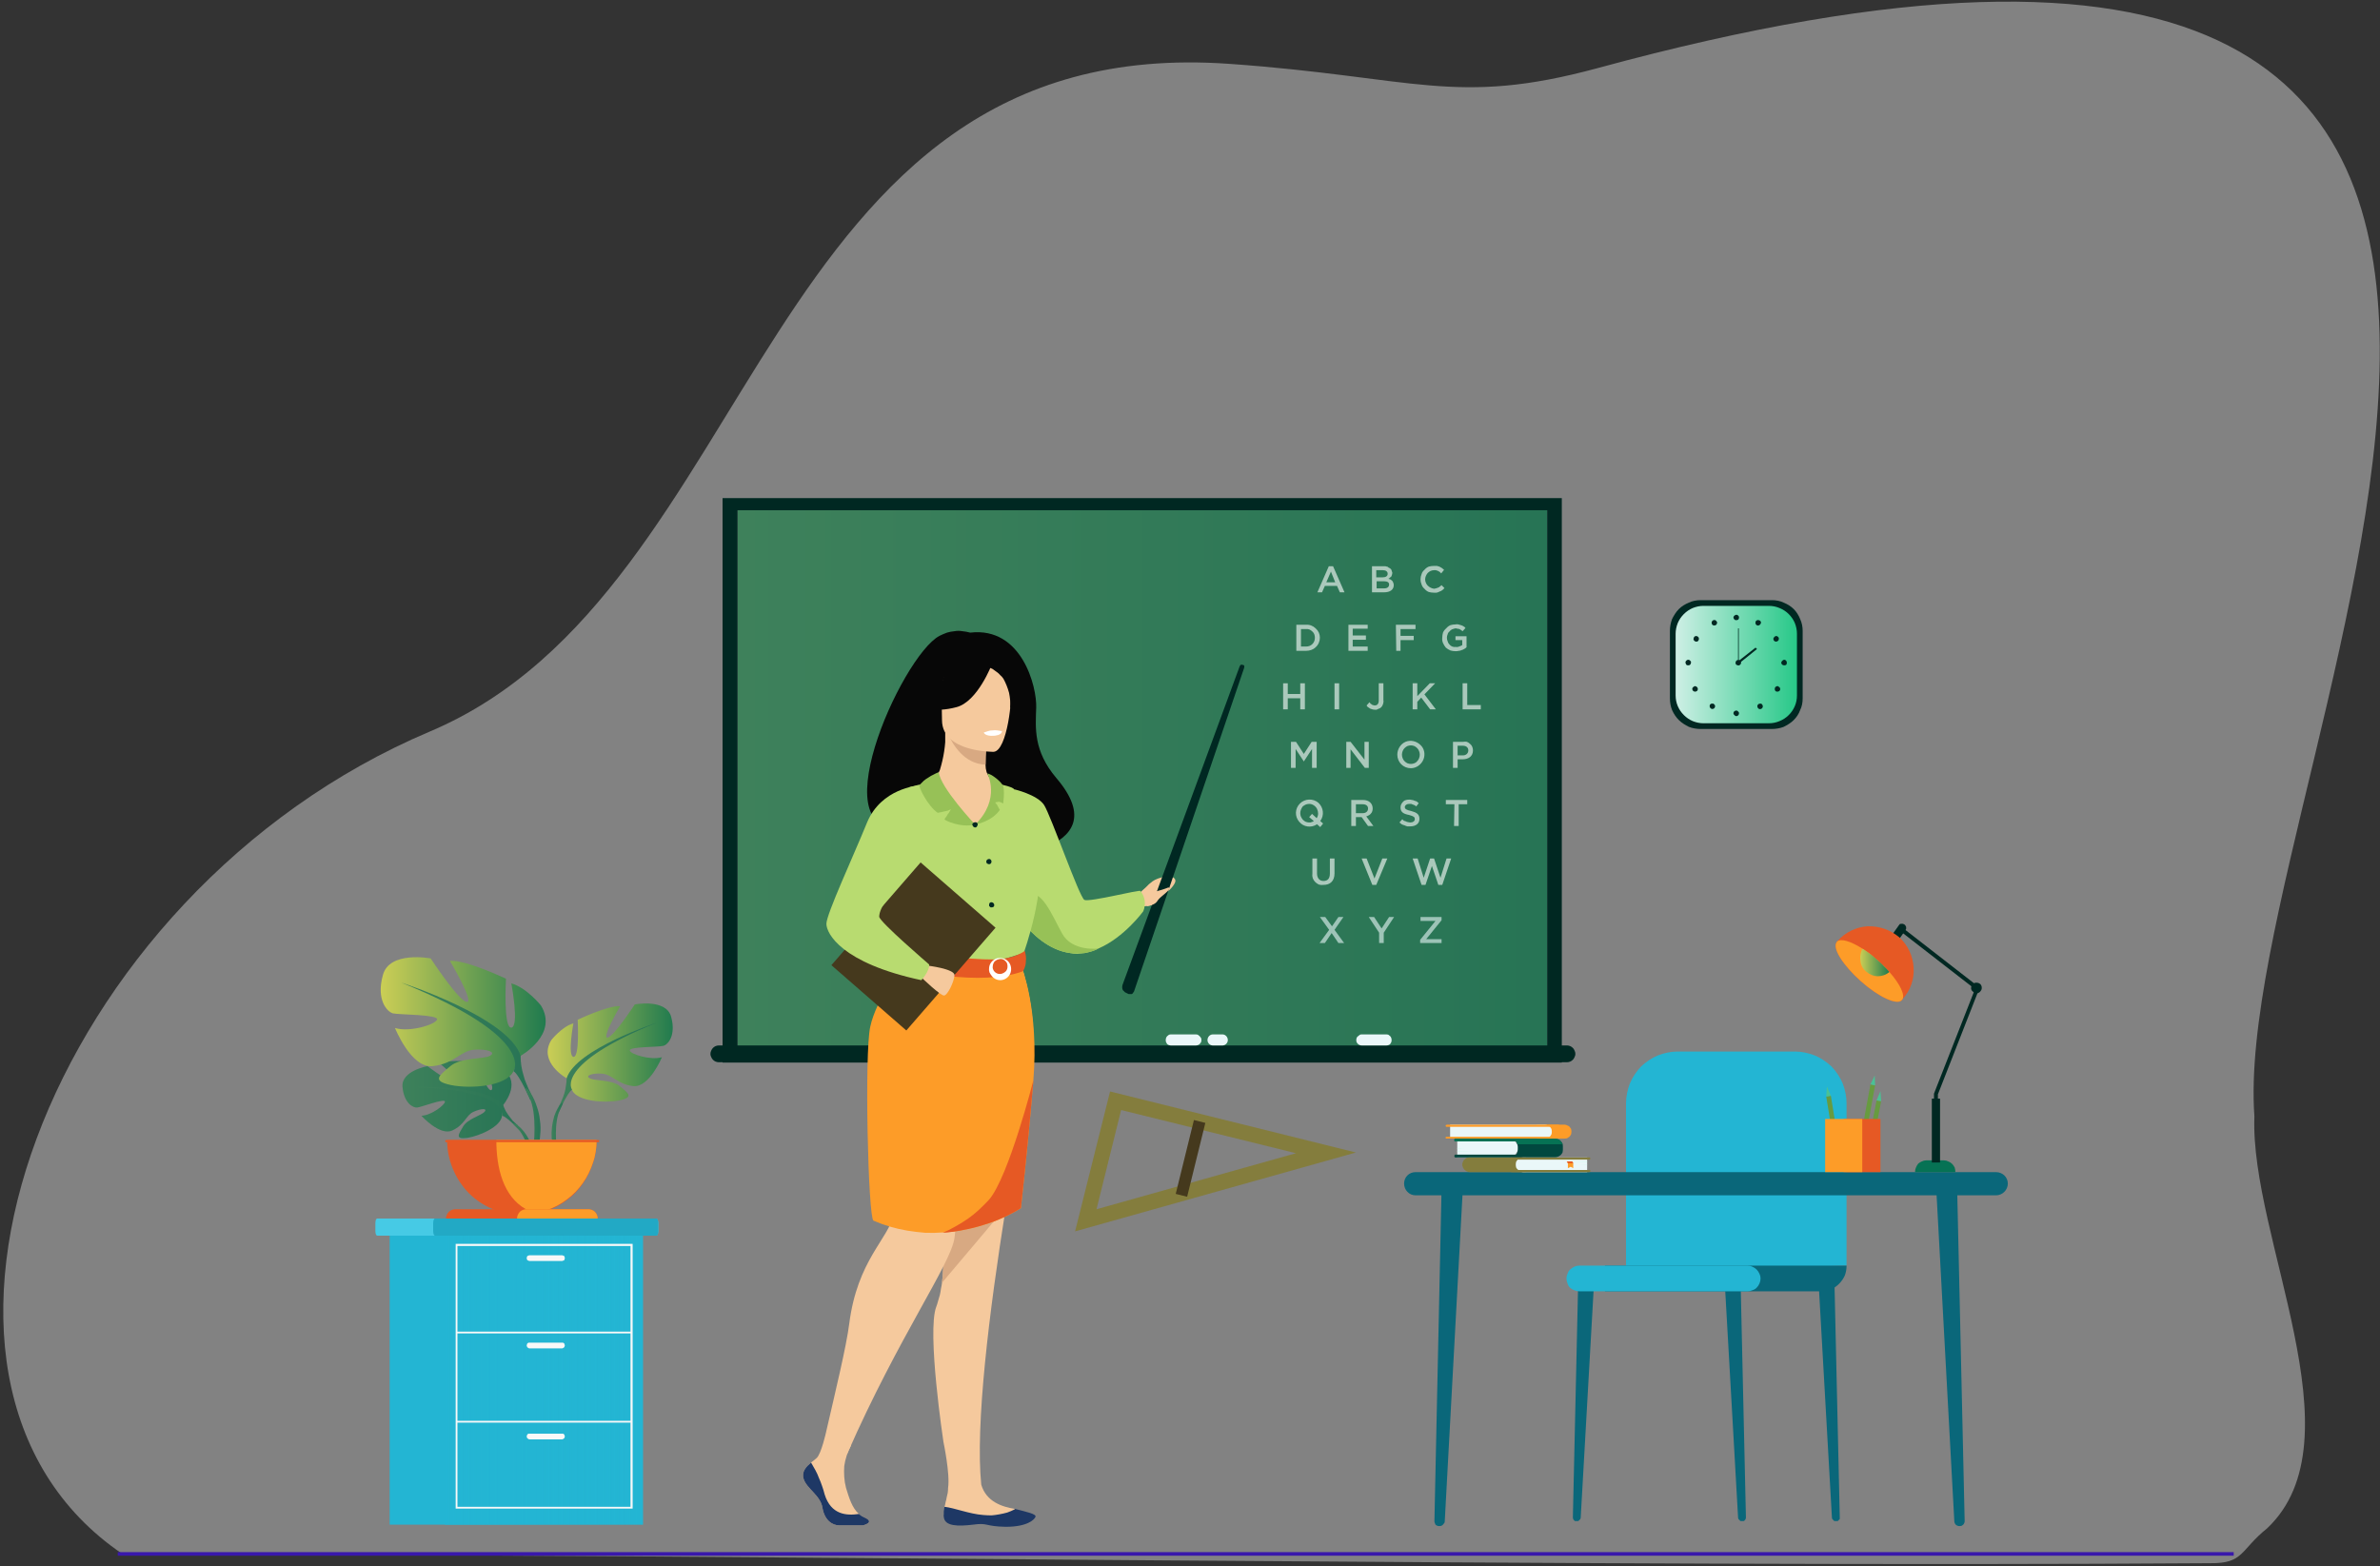 <svg version="1.2" xmlns="http://www.w3.org/2000/svg" viewBox="0 0 667 439" width="667" height="439">
	<rect x="0" y="0" width="667" height="439" fill="#333333" stroke="none"/>
	<title>login-img-lightblue-svg</title>
	<defs>
		<clipPath clipPathUnits="userSpaceOnUse" id="cp1">
			<path d="m-26-21h744v504h-744z"/>
		</clipPath>
		<linearGradient id="g1" x1="206.7" y1="218.7" x2="433.6" y2="218.7" gradientUnits="userSpaceOnUse">
			<stop offset="0" stop-color="#3e815b"/>
			<stop offset="1" stop-color="#277455"/>
		</linearGradient>
		<linearGradient id="g2" x1="469.6" y1="186.3" x2="503.6" y2="186.3" gradientUnits="userSpaceOnUse">
			<stop offset="0" stop-color="#ceefe5"/>
			<stop offset="1" stop-color="#27c888"/>
		</linearGradient>
		<linearGradient id="g3" x1="124.7" y1="386.8" x2="180.2" y2="386.8" gradientUnits="userSpaceOnUse">
			<stop offset="0" stop-color="#23b5d3"/>
			<stop offset="1" stop-color="#23b5d3" stop-opacity=".3"/>
		</linearGradient>
		<linearGradient id="g4" x1="521.3" y1="269.7" x2="529.5" y2="269.7" gradientUnits="userSpaceOnUse">
			<stop offset="0" stop-color="#cbce55"/>
			<stop offset="1" stop-color="#217b4f"/>
		</linearGradient>
		<linearGradient id="g5" x1="112.8" y1="308.2" x2="143.3" y2="308.2" gradientUnits="userSpaceOnUse">
			<stop offset="0" stop-color="#3e815b"/>
			<stop offset="1" stop-color="#277455"/>
		</linearGradient>
		<linearGradient id="g6" x1="116.4" y1="310.6" x2="145.4" y2="310.6" gradientUnits="userSpaceOnUse">
			<stop offset="0" stop-color="#3e815b"/>
			<stop offset="1" stop-color="#277455"/>
		</linearGradient>
		<linearGradient id="g7" x1="143.8" y1="319.5" x2="149.6" y2="319.5" gradientUnits="userSpaceOnUse">
			<stop offset="0" stop-color="#3e815b"/>
			<stop offset="1" stop-color="#277455"/>
		</linearGradient>
		<linearGradient id="g8" x1="153.5" y1="295" x2="188.5" y2="295" gradientUnits="userSpaceOnUse">
			<stop offset="0" stop-color="#cbce55"/>
			<stop offset="1" stop-color="#217b4f"/>
		</linearGradient>
		<linearGradient id="g9" x1="156.6" y1="299.2" x2="184.1" y2="299.2" gradientUnits="userSpaceOnUse">
			<stop offset="0" stop-color="#3e815b"/>
			<stop offset="1" stop-color="#277455"/>
		</linearGradient>
		<linearGradient id="g10" x1="154.5" y1="315.5" x2="157.7" y2="315.5" gradientUnits="userSpaceOnUse">
			<stop offset="0" stop-color="#3e815b"/>
			<stop offset="1" stop-color="#277455"/>
		</linearGradient>
		<linearGradient id="g11" x1="106.7" y1="286.4" x2="152.9" y2="286.4" gradientUnits="userSpaceOnUse">
			<stop offset="0" stop-color="#cbce55"/>
			<stop offset="1" stop-color="#217b4f"/>
		</linearGradient>
		<linearGradient id="g12" x1="112.5" y1="292" x2="148.7" y2="292" gradientUnits="userSpaceOnUse">
			<stop offset="0" stop-color="#3e815b"/>
			<stop offset="1" stop-color="#277455"/>
		</linearGradient>
		<linearGradient id="g13" x1="147.3" y1="313.5" x2="151.5" y2="313.5" gradientUnits="userSpaceOnUse">
			<stop offset="0" stop-color="#3e815b"/>
			<stop offset="1" stop-color="#277455"/>
		</linearGradient>
	</defs>
	<style>
		.s0 { opacity: .4;fill: #f8f8f8 } 
		.s1 { fill: url(#g1) } 
		.s2 { fill: #002822 } 
		.s3 { fill: #eaf7f9 } 
		.s4 { fill: url(#g2) } 
		.s5 { fill: #46cae5 } 
		.s6 { fill: #22a9c5 } 
		.s7 { fill: #23b5d3 } 
		.s8 { fill: url(#g3) } 
		.s9 { fill: #f8f8f8 } 
		.s10 { fill: #0a677a } 
		.s11 { fill: #01483f } 
		.s12 { fill: #067254 } 
		.s13 { fill: #c9fce9 } 
		.s14 { fill: #847d3d } 
		.s15 { fill: #fd9c28 } 
		.s16 { fill: #e65924 } 
		.s17 { fill: url(#g4) } 
		.s18 { fill: #45391d } 
		.s19 { fill: #f5c99d } 
		.s20 { fill: #d8a982 } 
		.s21 { fill: #070707 } 
		.s22 { fill: #b8db70 } 
		.s23 { fill: #97c157 } 
		.s24 { fill: #ffffff } 
		.s25 { fill: #1e3865 } 
		.s26 { fill: #679b40 } 
		.s27 { fill: #4ac195 } 
		.s28 { fill: url(#g5) } 
		.s29 { fill: url(#g6) } 
		.s30 { fill: url(#g7) } 
		.s31 { fill: url(#g8) } 
		.s32 { fill: url(#g9) } 
		.s33 { fill: url(#g10) } 
		.s34 { fill: url(#g11) } 
		.s35 { fill: url(#g12) } 
		.s36 { fill: url(#g13) } 
		.s37 { fill: #3918ab } 
	</style>
	<g id="Clip-Path: Group_87-2" clip-path="url(#cp1)">
		<g id="Group_87-2">
			<g id="Group_86">
				<path id="Path_2204" class="s0" d="m631.8 312.9c-1.3 33.8 29.9 90.5 3.6 115.4-7.7 6.2-6.5 9.9-16 9.8-167.5 1.2-416.6-2.4-585.1-2.6-71.6-48.6-21.2-185.1 86.2-230.5 93.4-39.5 92.1-196.5 224.1-187.1 52 3.7 63.2 12 103.1 1.2 346.2-94.3 176.9 194.9 184.1 293.8z"/>
				<g id="Group_85">
					<path id="Rectangle_7" class="s1" d="m206.7 143h226.9v151.5h-226.9z"/>
					<g id="Group_34">
						<path id="Path_2205" fill-rule="evenodd" class="s2" d="m437.7 297.8h-235.2v-158.2h235.2zm-231-3.3h226.9v-151.5h-226.9z"/>
					</g>
					<path id="Path_2206" class="s2" d="m439.2 297.7h-237.8q-0.4 0-0.9-0.2-0.4-0.2-0.7-0.5-0.3-0.3-0.5-0.8-0.2-0.4-0.2-0.8 0-0.5 0.2-0.9 0.2-0.5 0.5-0.8 0.3-0.3 0.7-0.5 0.5-0.2 0.9-0.2h237.8q0.4 0 0.9 0.2 0.4 0.2 0.7 0.5 0.3 0.3 0.5 0.8 0.2 0.4 0.2 0.9 0 0.4-0.2 0.8-0.2 0.5-0.5 0.8-0.3 0.3-0.7 0.5-0.5 0.2-0.9 0.2z"/>
					<path id="Path_2207" class="s3" d="m388.5 293h-6.8q-0.4 0-0.6-0.1-0.3-0.1-0.5-0.3-0.3-0.3-0.4-0.5-0.1-0.3-0.1-0.6 0-0.3 0.1-0.6 0.1-0.3 0.4-0.5 0.2-0.2 0.5-0.4 0.2-0.1 0.6-0.1h6.8q0.3 0 0.6 0.1 0.3 0.2 0.5 0.4 0.2 0.2 0.3 0.5 0.1 0.3 0.1 0.6 0 0.3-0.1 0.6-0.1 0.2-0.3 0.5-0.2 0.2-0.5 0.3-0.3 0.1-0.6 0.1z"/>
					<path id="Rectangle_8" class="s3" d="m338.4 291.5c0-0.9 0.7-1.6 1.5-1.6h2.7c0.8 0 1.5 0.7 1.5 1.6 0 0.8-0.7 1.5-1.5 1.5h-2.7c-0.8 0-1.5-0.7-1.5-1.5z"/>
					<path id="Path_2208" class="s3" d="m335.1 293h-6.9q-0.3 0-0.6-0.1-0.3-0.1-0.5-0.3-0.2-0.3-0.3-0.5-0.1-0.3-0.1-0.6 0-0.3 0.1-0.6 0.1-0.3 0.3-0.5 0.2-0.2 0.5-0.4 0.3-0.1 0.6-0.1h6.9q0.3 0 0.6 0.1 0.3 0.2 0.5 0.4 0.2 0.2 0.4 0.5 0.1 0.3 0.1 0.6 0 0.3-0.1 0.6-0.2 0.2-0.4 0.5-0.2 0.2-0.5 0.3-0.3 0.1-0.6 0.1z"/>
					<g id="Group_41">
						<path id="Rectangle_9" class="s2" d="m476.6 168.2h20c1.1 0 2.3 0.2 3.3 0.7 1 0.4 2 1 2.8 1.8 0.8 0.8 1.4 1.8 1.8 2.8 0.5 1.1 0.7 2.2 0.7 3.3v18.9c0 1.2-0.2 2.3-0.7 3.3-0.4 1.1-1 2-1.8 2.8-0.8 0.8-1.8 1.4-2.8 1.9-1 0.4-2.2 0.6-3.3 0.6h-20c-1.1 0-2.3-0.2-3.3-0.6-1-0.5-2-1.1-2.8-1.9-0.8-0.8-1.4-1.7-1.9-2.8-0.4-1-0.6-2.1-0.6-3.3v-18.9c0-1.1 0.2-2.2 0.6-3.3 0.5-1 1.1-2 1.9-2.8 0.8-0.8 1.8-1.4 2.8-1.8 1-0.5 2.2-0.7 3.3-0.7z"/>
						<path id="Rectangle_10" class="s4" d="m477.4 169.8h18.3q1.6 0 3 0.6 1.5 0.6 2.6 1.7 1.1 1.1 1.7 2.5 0.6 1.5 0.6 3v17.3q0 1.6-0.6 3-0.6 1.4-1.7 2.5-1.1 1.1-2.6 1.7-1.4 0.6-3 0.6h-18.3q-1.5 0-3-0.6-1.4-0.6-2.5-1.7-1.1-1.1-1.7-2.5-0.6-1.4-0.6-3v-17.3q0-1.5 0.6-3 0.6-1.4 1.7-2.5 1.1-1.1 2.5-1.7 1.5-0.6 3-0.6z"/>
						<g id="Group_37">
							<g id="Group_35">
								<path id="Path_2209" class="s2" d="m485.8 173.1c0-0.3 0.2-0.6 0.5-0.7 0.3-0.2 0.6-0.1 0.8 0.1 0.3 0.2 0.3 0.6 0.2 0.9-0.1 0.3-0.4 0.4-0.7 0.4q-0.2 0-0.3 0-0.1-0.1-0.2-0.2-0.2-0.1-0.2-0.2-0.1-0.2-0.1-0.3z"/>
								<path id="Path_2210" class="s2" d="m492 174.2c0.2-0.3 0.5-0.5 0.8-0.4 0.3 0 0.6 0.2 0.7 0.5 0.1 0.3-0.1 0.6-0.3 0.8-0.2 0.2-0.6 0.3-0.9 0.1q-0.1-0.1-0.2-0.2-0.1-0.1-0.1-0.3-0.1-0.1 0-0.3 0-0.1 0-0.2z"/>
								<path id="Path_2211" class="s2" d="m497.4 178.4c0.2-0.2 0.6-0.2 0.8 0 0.3 0.2 0.4 0.5 0.3 0.8 0 0.3-0.3 0.5-0.6 0.6-0.3 0.1-0.6-0.1-0.8-0.3q0-0.2-0.1-0.3 0-0.2 0-0.3 0.1-0.2 0.2-0.3 0-0.1 0.2-0.2z"/>
								<path id="Path_2212" class="s2" d="m500 184.9c0.3 0 0.6 0.2 0.7 0.5 0.1 0.3 0.1 0.6-0.1 0.9-0.3 0.2-0.6 0.2-0.9 0.1-0.3-0.1-0.5-0.4-0.5-0.7q0-0.1 0.1-0.3 0.1-0.1 0.2-0.2 0.1-0.1 0.2-0.2 0.2-0.1 0.3-0.1z"/>
								<path id="Path_2213" class="s2" d="m498.7 192.6c0.2 0.2 0.3 0.6 0.1 0.9-0.2 0.3-0.6 0.4-1 0.3-0.3-0.1-0.5-0.5-0.4-0.9 0-0.3 0.4-0.6 0.7-0.6q0.1 0 0.2 0 0 0.1 0.1 0.1 0.1 0 0.1 0.1 0.1 0 0.2 0.1z"/>
								<path id="Path_2214" class="s2" d="m493.8 197.4c0.3 0.3 0.3 0.7 0.1 1-0.2 0.3-0.6 0.4-0.9 0.3-0.4-0.2-0.5-0.5-0.5-0.9 0.1-0.4 0.4-0.6 0.8-0.6q0.1 0 0.1 0 0.1 0 0.2 0 0 0.1 0.1 0.1 0.1 0 0.1 0.1z"/>
								<path id="Path_2215" class="s2" d="m485.8 199.9c0-0.3 0.2-0.6 0.5-0.7 0.3-0.1 0.6-0.1 0.8 0.2 0.3 0.2 0.3 0.5 0.2 0.8-0.1 0.3-0.4 0.5-0.7 0.5q-0.2 0-0.3-0.1-0.1 0-0.2-0.2-0.2-0.1-0.2-0.2-0.1-0.1-0.1-0.3z"/>
							</g>
							<g id="Group_36">
								<path id="Path_2216" class="s2" d="m481.2 174.3q0 0.1 0 0.1 0 0.1 0 0.2 0 0.1 0 0.1c-0.1 0.4-0.4 0.6-0.8 0.6-0.4 0-0.7-0.3-0.7-0.7-0.1-0.3 0.2-0.7 0.5-0.8 0.4-0.1 0.7 0 0.9 0.4q0.1 0 0.1 0.1z"/>
								<path id="Path_2217" class="s2" d="m476 178.6q0.1 0.1 0.1 0.3 0.1 0.1 0 0.3 0 0.1-0.1 0.3c-0.1 0.2-0.4 0.4-0.8 0.3-0.3-0.1-0.5-0.3-0.6-0.6 0-0.3 0.1-0.6 0.3-0.8 0.3-0.2 0.6-0.2 0.9 0q0.1 0.1 0.2 0.2z"/>
								<path id="Path_2218" class="s2" d="m473.5 185q0.1 0.1 0.2 0.2 0.1 0.1 0.2 0.2 0 0.2 0 0.3c0 0.3-0.2 0.6-0.4 0.7-0.3 0.1-0.7 0.1-0.9-0.1-0.2-0.3-0.3-0.6-0.2-0.9 0.2-0.3 0.4-0.5 0.8-0.5q0.1 0 0.3 0.1z"/>
								<path id="Path_2219" class="s2" d="m474.6 192.5q0.1-0.1 0.2-0.1 0 0 0.1-0.1 0.1 0 0.1 0c0.4 0 0.7 0.3 0.8 0.6 0.1 0.4-0.1 0.8-0.5 0.9-0.3 0.1-0.7 0-0.9-0.3-0.2-0.3-0.2-0.7 0.1-0.9q0.1-0.1 0.1-0.1z"/>
								<path id="Path_2220" class="s2" d="m479.6 197.2q0.1 0 0.3 0 0.1 0 0.3 0 0.1 0.1 0.2 0.2c0.3 0.2 0.3 0.6 0.2 0.8-0.1 0.3-0.4 0.5-0.7 0.5-0.3 0-0.6-0.2-0.7-0.5-0.1-0.2-0.1-0.6 0.1-0.8q0.2-0.1 0.3-0.2z"/>
							</g>
						</g>
						<g id="Group_40">
							<path id="Path_2221" class="s2" d="m486.4 185.7c0-0.3 0.2-0.6 0.5-0.7 0.3-0.1 0.6 0 0.8 0.2 0.2 0.2 0.3 0.5 0.2 0.8-0.2 0.3-0.4 0.5-0.7 0.5q-0.2 0-0.3-0.1-0.2 0-0.3-0.1-0.1-0.1-0.2-0.3 0-0.1 0-0.3z"/>
							<g id="Group_38">
								<path id="Rectangle_11" class="s2" d="m487.1 176.1h0.2v9.6h-0.2z"/>
							</g>
							<g id="Group_39">
								<path id="Rectangle_12" class="s2" d="m486.9 185.5l5.1-4 0.4 0.4-5.1 4.1z"/>
							</g>
						</g>
					</g>
					<path id="Path_2222" class="s5" d="m184.5 342.8v2.2c0 0.7-0.3 1.3-0.6 1.3h-78.2c-0.3 0-0.5-0.6-0.5-1.3v-2.2c0-0.7 0.2-1.3 0.5-1.3h78.2c0.3 0 0.6 0.6 0.6 1.3z"/>
					<path id="Path_2223" class="s6" d="m184.5 342.8v2.2c0 0.7-0.2 1.3-0.5 1.3h-62.1c-0.3 0-0.5-0.6-0.5-1.3v-2.2c0-0.7 0.2-1.3 0.5-1.3h62.1c0.3 0 0.5 0.6 0.5 1.3z"/>
					<path id="Rectangle_13" class="s7" d="m109.2 346.3h71v81h-71z"/>
					<path id="Rectangle_14" class="s8" d="m124.7 346.3h55.5v81h-55.5z"/>
					<g id="Group_45">
						<g id="Group_42">
							<path id="Path_2224" fill-rule="evenodd" class="s9" d="m177.3 422.8h-49.6v-74.2h49.6zm-49.1-0.5h48.5v-73.1h-48.5z"/>
						</g>
						<g id="Group_43">
							<path id="Rectangle_15" class="s9" d="m128 373.2h49v0.5h-49z"/>
						</g>
						<g id="Group_44">
							<path id="Rectangle_16" class="s9" d="m128 398.2h49v0.5h-49z"/>
						</g>
						<path id="Path_2225" class="s9" d="m157.5 353.4h-9.1q-0.2 0-0.3-0.1-0.1 0-0.3-0.1-0.1-0.1-0.1-0.3-0.1-0.1-0.1-0.3 0-0.2 0.1-0.3 0-0.2 0.1-0.3 0.2-0.1 0.3-0.1 0.1-0.1 0.3-0.1h9.1q0.2 0 0.3 0.1 0.2 0 0.3 0.1 0.1 0.1 0.1 0.3 0.1 0.1 0.1 0.3 0 0.2-0.1 0.3 0 0.2-0.1 0.3-0.1 0.1-0.3 0.1-0.1 0.1-0.3 0.1z"/>
						<path id="Path_2226" class="s9" d="m157.5 377.9h-9.1q-0.2 0-0.3-0.1-0.1-0.1-0.3-0.2-0.1-0.1-0.1-0.2-0.1-0.2-0.1-0.3 0-0.2 0.1-0.3 0-0.2 0.1-0.3 0.2-0.1 0.3-0.2 0.1 0 0.3 0h9.1q0.2 0 0.3 0 0.2 0.1 0.3 0.2 0.1 0.1 0.1 0.3 0.1 0.1 0.1 0.3 0 0.1-0.1 0.3 0 0.1-0.1 0.2-0.1 0.1-0.3 0.2-0.1 0.1-0.3 0.1z"/>
						<path id="Path_2227" class="s9" d="m157.5 403.4h-9.1q-0.2 0-0.3-0.1-0.1-0.1-0.3-0.2-0.1-0.1-0.1-0.2-0.1-0.2-0.1-0.3 0-0.2 0.1-0.3 0-0.2 0.1-0.3 0.2-0.1 0.3-0.2 0.1 0 0.3 0h9.1q0.2 0 0.3 0 0.2 0.1 0.3 0.2 0.1 0.1 0.1 0.3 0.1 0.1 0.1 0.3 0 0.1-0.1 0.3 0 0.1-0.1 0.2-0.1 0.1-0.3 0.2-0.1 0.1-0.3 0.1z"/>
					</g>
					<g id="Group_46">
						<path id="Path_2228" class="s10" d="m487.8 426.3q-0.2-0.1-0.3-0.3-0.2-0.1-0.3-0.3-0.1-0.2-0.1-0.4l-3.8-67 4.5 0.6 1.5 66.4q0 0.2-0.1 0.4 0 0.2-0.2 0.3-0.1 0.2-0.3 0.3-0.2 0-0.4 0h-0.1q-0.2 0-0.4 0z"/>
					</g>
					<g id="Group_47">
						<path id="Path_2229" class="s10" d="m514.1 426.3q-0.2-0.1-0.3-0.3-0.2-0.1-0.3-0.3-0.1-0.2-0.1-0.4l-3.8-67 4.5 0.6 1.5 66.4q0 0.2 0 0.4-0.1 0.2-0.3 0.3-0.1 0.2-0.3 0.3-0.2 0-0.4 0h-0.1q-0.2 0-0.4 0z"/>
					</g>
					<g id="Group_48">
						<path id="Path_2230" class="s10" d="m441.9 426.3h-0.1q-0.2 0-0.4 0-0.2-0.1-0.3-0.3-0.2-0.1-0.2-0.3-0.1-0.2-0.1-0.4l1.5-66.4 4.5-0.6-3.8 67q0 0.2-0.1 0.4-0.1 0.2-0.3 0.3-0.1 0.2-0.3 0.3-0.2 0-0.4 0z"/>
					</g>
					<path id="Path_2231" class="s7" d="m455.7 356.5v-47.3c0-1.9 0.4-3.8 1.1-5.6 0.7-1.7 1.8-3.3 3.1-4.7 1.4-1.3 3-2.4 4.7-3.1 1.8-0.7 3.7-1.1 5.6-1.1h32.8c1.9 0 3.8 0.4 5.6 1.1 1.7 0.7 3.3 1.8 4.7 3.1 1.3 1.4 2.4 3 3.1 4.7 0.7 1.8 1.1 3.7 1.1 5.6v45.5z"/>
					<path id="Rectangle_17" class="s10" d="m510.3 361.9h-60.5v-7.2h67.7q0 1.5-0.5 2.8-0.6 1.3-1.6 2.3-1 1-2.3 1.6-1.3 0.5-2.8 0.5z"/>
					<path id="Rectangle_18" class="s7" d="m489.8 361.9h-47.2q-0.7 0-1.4-0.3-0.6-0.2-1.2-0.7-0.5-0.5-0.7-1.2-0.3-0.7-0.3-1.4 0-0.7 0.3-1.3 0.2-0.7 0.7-1.2 0.6-0.5 1.2-0.8 0.7-0.3 1.4-0.3h47.2q0.7 0 1.3 0.3 0.7 0.3 1.2 0.8 0.5 0.5 0.8 1.2 0.3 0.6 0.3 1.3 0 0.7-0.3 1.4-0.3 0.7-0.8 1.2-0.5 0.5-1.2 0.7-0.6 0.3-1.3 0.3z"/>
					<g id="Group_51">
						<g id="Group_49">
							<path id="Path_2232" class="s10" d="m548.6 427.6q-0.3-0.1-0.5-0.3-0.2-0.2-0.3-0.5-0.1-0.2-0.1-0.5l-5.1-93.8 5.9 0.7 2.1 93.1q0 0.3-0.1 0.5-0.1 0.3-0.3 0.5-0.2 0.2-0.4 0.3-0.3 0.1-0.6 0.1h-0.1q-0.3 0-0.5-0.1z"/>
						</g>
						<g id="Group_50">
							<path id="Path_2233" class="s10" d="m403.4 427.7h-0.1q-0.3 0-0.5-0.1-0.3-0.1-0.5-0.3-0.1-0.2-0.2-0.5-0.1-0.2-0.1-0.5l2-93.1 6-0.7-5.1 93.8q0 0.3-0.1 0.5-0.2 0.3-0.4 0.5-0.2 0.2-0.4 0.3-0.3 0.1-0.6 0.1z"/>
						</g>
						<path id="Rectangle_19" class="s10" d="m393.5 331.7c0-1.8 1.4-3.2 3.2-3.2h162.7c1.8 0 3.3 1.4 3.3 3.2 0 1.8-1.5 3.3-3.3 3.3h-162.7c-1.8 0-3.2-1.5-3.2-3.3z"/>
					</g>
					<g id="Group_58">
						<g id="Group_53">
							<g id="Group_52">
								<path id="Rectangle_20" class="s3" d="m408.4 319.1h14.4q0.5 0 1 0.2 0.4 0.2 0.8 0.6 0.4 0.4 0.6 0.8 0.2 0.5 0.2 1 0 0.6-0.2 1.1-0.2 0.4-0.6 0.8-0.4 0.4-0.9 0.6-0.5 0.2-1 0.2h-14.3z"/>
								<path id="Path_2234" class="s11" d="m438 321.3v0.8q0 0.4-0.1 0.9-0.2 0.4-0.5 0.7-0.4 0.3-0.8 0.5-0.4 0.2-0.9 0.2h-27.8q0 0-0.1 0-0.1-0.1-0.1-0.1-0.1-0.1-0.1-0.1 0-0.1 0-0.1v-0.2q0 0 0-0.1 0 0 0.1-0.1 0 0 0.1-0.1 0.1 0 0.1 0h17q0.1-0.1 0.2-0.3 0.1-0.2 0.1-0.3 0.1-0.2 0.1-0.4 0.1-0.2 0.1-0.4v-1q0-0.1-0.1-0.3 0-0.2-0.1-0.3 0-0.2-0.1-0.4-0.1-0.1-0.2-0.3h-17q0 0-0.1 0-0.1 0-0.1-0.1-0.1 0-0.1-0.1 0 0 0-0.1v-0.1q0-0.1 0-0.1 0-0.1 0.1-0.2 0 0 0.1 0 0.1 0 0.1 0h28q0.4 0 0.8 0.1 0.4 0.2 0.7 0.5 0.3 0.3 0.5 0.7 0.1 0.4 0.1 0.8z"/>
								<path id="Path_2235" class="s12" d="m437.9 320.7h-12.6q0-0.1-0.1-0.2 0-0.1-0.1-0.2 0-0.1-0.1-0.2 0-0.1-0.1-0.2h-17q0 0-0.1 0-0.1 0-0.1-0.1-0.1 0-0.1-0.1 0 0 0-0.1v-0.1q0-0.1 0-0.2 0 0 0.1-0.1 0 0 0.1 0 0.1-0.1 0.1-0.1h28q0.3 0 0.7 0.2 0.3 0.1 0.6 0.3 0.2 0.2 0.4 0.5 0.2 0.3 0.3 0.6z"/>
							</g>
							<path id="Path_2236" class="s13" d="m408.4 321.8l2 0.1h-2z"/>
							<path id="Path_2237" class="s13" d="m408.4 322.6l4.9 0.1h-4.9z"/>
						</g>
						<g id="Group_57">
							<g id="Group_55">
								<g id="Group_54">
									<path id="Path_2238" class="s14" d="m411.1 328.3q-0.4-0.2-0.7-0.5-0.3-0.3-0.4-0.6-0.2-0.4-0.2-0.9 0-0.3 0.2-0.7 0.1-0.4 0.4-0.6 0.3-0.3 0.6-0.5 0.4-0.1 0.8-0.1h15.9v4.1h-15.8q-0.4 0-0.8-0.2z"/>
									<path id="Path_2239" class="s3" d="m426 328.3q-0.4-0.2-0.6-0.5-0.3-0.2-0.5-0.6-0.1-0.4-0.1-0.8 0-0.4 0.1-0.8 0.2-0.3 0.4-0.6 0.3-0.3 0.7-0.5 0.4-0.1 0.8-0.1h18v4.1h-18q-0.4 0-0.8-0.2z"/>
									<path id="Path_2240" class="s14" d="m423.4 328.4q0 0-0.1 0 0-0.1 0-0.1-0.1-0.1-0.1-0.1 0-0.1 0.1-0.2 0 0 0-0.1 0.1 0 0.1 0 0.1 0 0.1 0h21.9q0.1-0.1 0.1 0 0.1 0 0.1 0 0.1 0.1 0.1 0.1 0 0.1 0 0.2 0 0 0 0.1 0 0-0.1 0.1 0 0-0.1 0 0 0.1-0.1 0.1h-21.8q-0.1 0-0.2-0.1z"/>
									<path id="Path_2241" class="s14" d="m423.4 325q0-0.1-0.1-0.1 0 0 0-0.1-0.1-0.1-0.1-0.1 0-0.1 0.1-0.1 0-0.1 0-0.1 0.1-0.1 0.1-0.1 0.1 0 0.1 0h21.9q0.1 0 0.1 0 0.1 0 0.1 0.1 0.1 0 0.1 0.1 0 0 0 0.1 0 0 0 0.1 0 0.1-0.1 0.1 0 0-0.1 0.1 0 0-0.1 0h-21.8q-0.1 0-0.2 0z"/>
								</g>
								<path id="Path_2242" class="s13" d="m444.8 326.5h-2.4l2.4-0.1z"/>
								<path id="Path_2243" class="s13" d="m444.8 325.6l-5.8-0.1h5.8z"/>
							</g>
							<g id="Group_56">
								<path id="Path_2244" class="s15" d="m440.5 325.5q0 0 0.1 0 0 0.1 0 0.1 0 0 0.1 0 0 0 0 0.1 0.1 0 0.1 0.1 0 0.1 0 0.1 0.1 0.1 0.1 0.2 0 0.1 0 0.1v1.2l-0.7-0.4-0.8 0.4c0 0 0-0.9 0-1.2q0-0.1 0-0.1 0 0 0 0 0 0 0-0.1 0 0 0 0 0-0.1-0.1-0.1 0-0.1 0-0.2-0.1 0-0.1-0.1-0.1 0-0.1-0.1z"/>
								<path id="Path_2245" class="s16" d="m440.5 325.5c0.3 0.1 0.4 0.5 0.4 0.5h-1.5q0-0.1-0.1-0.1 0-0.1 0-0.2-0.1 0-0.1-0.1-0.1 0-0.1-0.1z"/>
							</g>
						</g>
					</g>
					<g id="Group_62">
						<g id="Group_61">
							<g id="Group_60">
								<g id="Group_59">
									<path id="Rectangle_21" class="s15" d="m430.7 315.2h7.8q0.4 0 0.7 0.2 0.4 0.1 0.7 0.4 0.2 0.3 0.4 0.6 0.1 0.3 0.1 0.7 0 0.4-0.1 0.8-0.2 0.4-0.5 0.7-0.3 0.2-0.6 0.4-0.4 0.1-0.8 0.1h-7.7z"/>
									<path id="Path_2246" class="s3" d="m432.9 319.1h-26.5v-3.9h26.6q0.4 0 0.7 0.2 0.4 0.1 0.7 0.4 0.2 0.3 0.4 0.6 0.1 0.4 0.1 0.8 0 0.4-0.1 0.7-0.2 0.4-0.5 0.7-0.2 0.2-0.6 0.4-0.4 0.1-0.8 0.1z"/>
									<path id="Path_2247" class="s15" d="m436.8 319.1h-31.4q0 0-0.1 0 0 0-0.1 0 0-0.1 0-0.1-0.1-0.1-0.1-0.2 0 0 0.1-0.1 0 0 0-0.1 0.1 0 0.1 0 0.1 0 0.1 0h31.4q0 0 0.1 0 0 0 0.1 0 0 0.1 0 0.1 0.1 0.1 0.1 0.1 0 0.1-0.1 0.2 0 0 0 0.1-0.1 0-0.1 0-0.1 0-0.1 0z"/>
									<path id="Path_2248" class="s15" d="m436.8 315.8h-31.4q0 0-0.1 0 0 0-0.1-0.1 0 0 0-0.1-0.1 0-0.1-0.1 0 0 0.1-0.1 0 0 0-0.1 0.1 0 0.1 0 0.1-0.1 0.1-0.1h31.4q0 0 0.1 0.1 0 0 0.1 0 0 0.1 0 0.1 0.1 0.1 0.1 0.1 0 0.1-0.1 0.1 0 0.1 0 0.1-0.1 0.1-0.1 0.1-0.1 0-0.1 0z"/>
								</g>
							</g>
						</g>
					</g>
					<g id="Group_67">
						<g id="Group_64">
							<g id="Group_63">
								<path id="Path_2249" class="s2" d="m543.1 325.8h-1.1v-19.3l11.5-29.3-20.5-15.9 0.7-0.9 21.1 16.4-11.7 29.9z"/>
							</g>
							<path id="Path_2250" class="s2" d="m530.7 263.4q-0.2-0.2-0.3-0.4-0.1-0.2-0.2-0.4 0-0.2 0-0.4 0.1-0.3 0.2-0.4l1.7-2.4q0.1-0.2 0.3-0.4 0.2-0.1 0.5-0.1 0.2 0 0.4 0 0.2 0.1 0.4 0.2 0.2 0.1 0.3 0.3 0.1 0.2 0.2 0.4 0 0.2 0 0.5-0.1 0.2-0.2 0.4l-1.7 2.4q-0.2 0.2-0.3 0.3-0.2 0.1-0.5 0.2-0.2 0-0.4-0.1-0.2 0-0.4-0.1z"/>
							<path id="Path_2251" class="s2" d="m552.4 276.9c0-0.6 0.4-1.2 0.9-1.4 0.6-0.2 1.2-0.1 1.7 0.3 0.4 0.4 0.5 1.1 0.3 1.6-0.3 0.6-0.8 1-1.4 1q-0.3 0-0.6-0.2-0.2-0.1-0.4-0.3-0.3-0.2-0.4-0.5-0.1-0.2-0.1-0.5z"/>
						</g>
						<g id="Group_65">
							<path id="Path_2252" class="s16" d="m533.2 280q-0.1 0.1-0.1 0.2-0.1 0.1-0.2 0.2c-1.5 1.3-6.6-1.1-11.5-5.5-4.9-4.4-7.9-9.2-6.7-10.8q0-0.1 0.1-0.2 0.1-0.1 0.2-0.2c2.1-2.4 5.2-3.9 8.4-4.1 3.3-0.1 6.4 1 8.9 3.1 2.4 2.2 3.8 5.2 4 8.5 0.2 3.2-0.9 6.4-3.1 8.8z"/>
							<path id="Path_2253" class="s15" d="m533.1 280.2q-0.1 0-0.1 0.1 0 0 0 0 0 0-0.1 0 0 0 0 0 0 0.1 0 0.1c-1.5 1.3-6.6-1.1-11.5-5.5-4.9-4.4-7.9-9.1-6.7-10.8q0 0 0 0 0-0.1 0-0.1 0 0 0 0 0 0 0.1 0 0 0 0-0.1 0 0 0 0 0 0 0 0 0 0 0 0c1.1-1 3.9-0.1 7.2 2q0.6 0.4 1.2 0.8 0.5 0.4 1.1 0.8 0.5 0.5 1 0.9 0.6 0.4 1.1 0.9 0.4 0.4 0.8 0.8 0.4 0.3 0.8 0.7 0.4 0.4 0.8 0.8 0.4 0.4 0.7 0.8c3 3.4 4.5 6.5 3.6 7.8z"/>
							<path id="Path_2254" class="s17" d="m529.5 272.4c-0.9 0.8-2.1 1.2-3.2 1.2-1.2 0-2.4-0.5-3.3-1.3-0.9-0.7-1.5-1.8-1.6-3-0.2-1.2 0-2.4 0.6-3.4q0.6 0.4 1.2 0.8 0.5 0.4 1.1 0.8 0.5 0.4 1.1 0.9 0.5 0.4 1 0.9 0.4 0.4 0.8 0.7 0.4 0.4 0.8 0.8 0.4 0.4 0.8 0.8 0.4 0.4 0.7 0.8z"/>
						</g>
						<g id="Group_66">
							<path id="Rectangle_22" class="s12" d="m539.8 325.2h5q0.6 0 1.2 0.3 0.6 0.2 1.1 0.7 0.4 0.4 0.7 1 0.2 0.6 0.2 1.3h-11.3v-0.2q0-0.6 0.3-1.2 0.2-0.5 0.6-1 0.5-0.4 1-0.6 0.6-0.3 1.2-0.3z"/>
							<path id="Rectangle_23" class="s2" d="m541.4 307.9h2.3v17.9h-2.3z"/>
						</g>
					</g>
					<g id="Group_68">
						<path id="Path_2255" fill-rule="evenodd" class="s14" d="m301.3 345.1l9.8-39.2 68.9 17.1zm12.9-34l-6.9 27.8 55.9-15.7z"/>
					</g>
					<path id="Rectangle_24" class="s18" d="m334.6 313.9l3.2 0.8-5.1 20.7-3.2-0.8z"/>
					<g id="Group_71">
						<path id="Path_2256" class="s19" d="m281.9 338.3c-4.7 29.4-8.6 61.1-6.9 77.8 1.4 4.7 5.7 6.2 9.5 6.8l-2.6 2.9-7.4 0.4-9.8-3.9q0.2-0.6 0.3-1.3 0.2-0.6 0.3-1.3 0.2-0.7 0.3-1.3 0.1-0.7 0.1-1.4c0.6-3.9-1.3-12.9-1.3-12.9 0 0-4.7-31-2-37.9q0.3-0.8 0.5-1.6 0.3-0.9 0.5-1.7 0.2-0.9 0.3-1.7 0.2-0.9 0.3-1.7c0.8-6.3 0.3-13.8-0.2-21.1-0.6-8-1.2-15.7-0.5-21.2q0.8-5.9 1.4-11.8 0.6-5.9 1.1-11.8 0.4-5.9 0.6-11.8 0.3-6 0.4-11.9h19.2c0 0 5.5 15.5 2.9 28.8-2.1 11.3-4.6 25.1-7 39.6z"/>
						<path id="Path_2257" class="s20" d="m264 359.5c0.8-6.3 0.3-13.8-0.2-21.1l14.2-5.8 3.9 5.7c-0.6 0.7-11.1 13.2-17.9 21.2z"/>
						<path id="Path_2258" class="s19" d="m319.2 250.5q0.5-0.5 0.9-0.9 0.5-0.5 1-0.9 0.4-0.4 0.9-0.9 0.5-0.4 1-0.8c1.5-1.1 5.9-2.3 6.4-0.3 0.2 0.8-1.4 2.7-2.5 3.4-1.1 0.6-1.3 1.5-2.4 2.7-1.2 1.2-4.1 1.2-4.1 1.2z"/>
						<path id="Path_2259" class="s21" d="m263.3 178.2q1-0.5 2.1-0.9 1-0.3 2.1-0.4 1.1-0.2 2.2 0 1.1 0.1 2.2 0.4c14.5-1.7 18.7 15.2 18.5 21-0.2 5.8-0.8 12.1 5.6 19.7 18.7 21.8-20.4 22.8-20.4 22.8-0.4-17.5-21.3-11.1-20.4-9.4-26.8 6.5-2.6-47.6 8.1-53.2z"/>
						<path id="Path_2260" class="s22" d="m284.2 221.2c0 0 6.5 1.5 8.4 4.4 1.9 2.9 9.9 25.9 11.3 26.6 1.3 0.7 15.4-2.9 15.7-2.5q0.5 0.6 0.8 1.3 0.3 0.7 0.4 1.4 0.1 0.8 0 1.5-0.1 0.8-0.4 1.5c0 0-5.3 7.3-12.5 10.4q-0.9 0.5-1.9 0.8-1 0.3-2 0.5-1 0.1-2.1 0.2-1 0-2-0.2c-5.9-0.8-10.6-5.2-13.6-9q-0.6-0.7-1.1-1.4-0.5-0.7-1-1.5-0.5-0.7-0.9-1.5-0.5-0.7-0.9-1.5z"/>
						<path id="Path_2261" class="s23" d="m287.4 251c4.3-2.7 7.4 5.5 10.3 10.7 2.8 5 10 4.2 10.2 4.1q-0.9 0.5-1.9 0.8-1 0.3-2 0.5-1 0.1-2.1 0.1-1 0.1-2-0.1c-5.9-0.8-10.6-5.2-13.6-9-0.7-3-0.8-5.9 1.1-7.1z"/>
						<path id="Path_2262" class="s19" d="m241.8 427.5h-6.6c-1.9 0-4.1-1.4-4.7-4.9-0.5-3.5-4.5-5.4-5.3-8.2-0.6-2 0.8-3.4 2.1-4.5 0.6-0.5 1.2-0.9 1.6-1.3 1.3-1.3 2.6-7.2 2.6-7.2l7 3.7q-0.7 1.3-1.2 2.8-0.5 1.5-0.7 3-0.1 1.5 0 3 0.1 1.6 0.5 3.1c0.9 2.9 1.7 5.6 3.6 7.3q0.2 0.2 0.4 0.3 0.2 0.2 0.4 0.3 0.2 0.1 0.4 0.2 0.2 0.1 0.4 0.2c3.1 1.4-0.5 2.2-0.5 2.2z"/>
						<path id="Path_2263" class="s22" d="m254.9 220.6c12.8-3.7 28.6-0.8 29.3 0.6q1.1 2.1 2 4.2 1 2.1 1.8 4.3 0.9 2.2 1.6 4.4 0.7 2.2 1.2 4.5c2.7 10.3-3.9 28.5-3.9 28.5l-14.3 4.3-4.6-1.1-12.9-3.2c0 0-1.7-0.5-3.2-3.9-0.6-1.4-4.8-6.9-5-11.1q-0.1-1.4-0.1-2.8-0.1-1.4-0.1-2.9 0-1.4 0.1-2.8 0-1.4 0.1-2.9z"/>
						<path id="Path_2264" class="s19" d="m281 271.4c0 0 4.6 19 1.8 23.7-11.8 19.8-14.7 46.7-15.3 51.8-0.9 7.2-15.7 27.8-30 60.4l-6-5.9c2.7-11.7 5.7-24.1 6.5-30.4 2.3-17.9 10.9-23.6 12.5-30.7 2.1-9.6-7.5-36.8-6.5-46.7 1-9.8 11.9-24.3 11.9-24.3z"/>
						<path id="Path_2265" class="s15" d="m289.6 302.8c-1.6 19.4-3.5 35.8-3.5 35.8q-2.4 1.5-5.1 2.7-2.6 1.2-5.4 2-2.8 0.9-5.6 1.4-2.9 0.6-5.8 0.7-2.4 0.2-4.9 0.1-2.5-0.2-5-0.6-2.4-0.4-4.8-1.1-2.4-0.7-4.7-1.7c-1.5-0.7-2.6-46.9-0.9-54.4 1.6-7.5 9.1-17.8 9.1-17.8l33.4 1.3c0 0 4.8 12.1 3.2 31.6z"/>
						<path id="Path_2266" class="s16" d="m287.5 267.9q0.1 0.8 0 1.5 0 0.7-0.2 1.4-0.2 0.7-0.6 1.4c-11.8 4.4-32.3-0.4-32.3-0.8q0-0.5 0-1.1 0.1-0.5 0.1-1 0.1-0.6 0.3-1.1 0.1-0.5 0.3-1.1c0 0 16.8 1.9 23.5 1.8 5.7-0.1 8.6-2.4 8.6-2.4q0.2 0.7 0.3 1.4z"/>
						<g id="Group_69">
							<path id="Path_2267" fill-rule="evenodd" class="s24" d="m277.2 271.2c0.1-1.2 1-2.2 2.1-2.6 1.2-0.3 2.5 0 3.3 0.9 0.8 0.9 1 2.3 0.5 3.4-0.5 1.1-1.6 1.8-2.8 1.8q-0.7 0-1.3-0.3-0.6-0.3-1-0.8-0.4-0.5-0.7-1.1-0.2-0.6-0.1-1.3zm1 0c0.1 0.8 0.7 1.5 1.5 1.7 0.8 0.2 1.6-0.1 2.2-0.7 0.5-0.6 0.6-1.5 0.3-2.3-0.4-0.7-1.1-1.2-1.9-1.2q-0.5 0.1-0.9 0.3-0.4 0.2-0.7 0.5-0.3 0.4-0.4 0.8-0.1 0.5-0.1 0.9z"/>
						</g>
						<path id="Rectangle_25" class="s18" d="m254 288.8l-21-18.3 25-28.8 21 18.3z"/>
						<path id="Path_2268" class="s19" d="m259.8 270.6c0 0 7.7 0.9 7.7 2.7-0.1 1.8-1.9 5.6-2.9 5.7-0.9 0.2-6.3-5-6.3-5z"/>
						<path id="Path_2269" class="s22" d="m261 238.5c-12.3 12.3-14.5 15.8-14.6 18.4 0 1.4 14 13.4 14 13.4 0.1 2-2.2 4.4-2.2 4.4-22.4-4.8-26.6-13.1-26.6-15.8 0-2.7 7.5-18.8 11.4-28.4 4-9.6 14.2-10.3 14.2-10.3 0 0 7.1 14.9 3.8 18.3z"/>
						<g id="Group_70">
							<path id="Path_2270" class="s2" d="m317.5 278.3q-0.1 0.2-0.3 0.3-0.3 0-0.5 0-0.2 0-0.4 0l-0.8-0.4q-0.3-0.1-0.5-0.4-0.3-0.2-0.4-0.5-0.1-0.3-0.1-0.6 0-0.3 0.1-0.7l32.8-89.2c0.2-0.4 0.3-0.6 0.7-0.5l0.4 0.1c0.4 0.2 0.2 0.6 0.1 1l-30.8 90.5q-0.1 0.2-0.3 0.4z"/>
						</g>
						<path id="Path_2271" class="s19" d="m321.9 250q0.4 0 0.8 0 0.3-0.1 0.7-0.1 0.4-0.1 0.7-0.1 0.4-0.1 0.7-0.2c1.2-0.3 2.7-0.9 2.7-0.9 0.9 0.7-2.2 2.4-3 3.6-0.6 1-1.3 1.3-3.1 1.7z"/>
						<path id="Path_2272" class="s25" d="m264.5 425.1q-0.1-0.3 0-0.7 0-0.3 0-0.7 0-0.3 0.1-0.7 0-0.3 0.1-0.7c2.8 0.3 6.9 2 10.9 2.3q1.2 0.1 2.3 0.1 1.1-0.1 2.2-0.3 1.1-0.2 2.2-0.5 1.1-0.4 2.1-0.9l0.1-0.1c3.1 0.8 6 1.4 5.7 2.2-0.3 0.8-2.3 2.8-8.3 2.8-6-0.1-4.9-1.2-9.2-0.6-4.2 0.5-8 0.5-8.2-2.2z"/>
						<path id="Path_2273" class="s25" d="m241.8 427.5h-6.6c-1.9 0-4.1-1.4-4.7-4.9-0.5-3.5-4.5-5.4-5.3-8.2-0.6-2 0.8-3.4 2.1-4.5q0.6 1.1 1.2 2.1 0.6 1.1 1 2.2 0.5 1.1 0.9 2.3 0.4 1.1 0.7 2.3c1.8 5.8 6.2 6 9.6 5.5q0.2 0.2 0.4 0.3 0.2 0.2 0.4 0.3 0.2 0.1 0.4 0.2 0.2 0.1 0.4 0.2c3.1 1.4-0.5 2.2-0.5 2.2z"/>
						<path id="Path_2274" class="s19" d="m258.8 219.7q0.8-0.1 1.5-0.5 0.7-0.3 1.3-0.9 0.6-0.5 1.1-1.1 0.4-0.7 0.7-1.4 0.4-1.3 0.7-2.6 0.3-1.3 0.5-2.6 0.2-1.3 0.3-2.6 0-1.3 0-2.7l0.7 0.2 10.9 2.1c0 0-0.3 3.5-0.3 6.7v0.1q0 1 0.3 2 0.4 1 1 1.8 0.6 0.8 1.4 1.4 0.9 0.6 1.9 0.9c1.3 0.4-6.6 10.8-7.5 10.6-1.9-0.4-15.1-11.2-14.5-11.4z"/>
						<path id="Path_2275" class="s20" d="m276.5 207.6c0 0-0.3 3.5-0.3 6.7-6.1-0.2-9.3-5.8-10.6-8.8z"/>
						<path id="Path_2276" class="s19" d="m278.5 210.7c0 0-14.4 0.2-14.5-8.8 0-9-1.8-15 7.4-15.6 9.2-0.5 11 2.9 11.8 5.9 0.7 3-0.9 18.2-4.7 18.5z"/>
						<path id="Path_2277" class="s21" d="m278 186.1c0 0-4 10.6-10 12.1-6.1 1.6-8.8 0-8.8 0q1.2-1 2.1-2.2 0.9-1.1 1.6-2.4 0.8-1.3 1.2-2.7 0.5-1.4 0.8-2.9c0.1-1 10.1-6.9 13.1-1.9z"/>
						<path id="Path_2278" class="s21" d="m282.7 187.2c3.4 4.1 0.4 12 0.4 11.3q0.1-1.1 0-2.2-0.1-1.1-0.3-2.1-0.3-1.1-0.7-2.1-0.4-1-0.9-1.9-0.4-0.6-0.9-1-0.4-0.5-1-0.9-0.5-0.4-1.1-0.8-0.6-0.3-1.2-0.5c0 0 2.2-4.1 5.7 0.2z"/>
						<path id="Path_2279" class="s24" d="m276.9 204.9q0.6-0.2 1.3-0.2 0.6-0.1 1.3 0 0.6 0.1 1.3 0.2c0 1.2-2.2 1.3-2.2 1.3-2.6 0.2-2.9-0.9-2.9-0.9q0.6-0.2 1.2-0.4z"/>
						<path id="Path_2280" class="s23" d="m264.7 229.6q0.2-0.4 0.5-0.7 0.2-0.3 0.4-0.7 0.3-0.3 0.5-0.7 0.2-0.3 0.4-0.7-0.4 0.2-0.9 0.4-0.4 0.1-0.9 0.2-0.5 0.1-0.9 0.2-0.5 0.1-1 0.2c-2.8-1.9-5.5-7.4-5.1-7.8q0.6-0.6 1.2-1.2 0.6-0.5 1.3-0.9 0.7-0.5 1.4-0.8 0.7-0.4 1.5-0.7c0.4 4.3 10.2 14.7 10.2 14.7-4.2 1-8.8-1.3-8.6-1.5z"/>
						<path id="Path_2281" class="s23" d="m281.1 220.2c0.5 1.2 0.1 5.1 0 5q-0.3-0.2-0.5-0.3-0.3-0.1-0.6-0.2-0.3 0-0.6 0.1-0.3 0-0.5 0.1 0.2 0.2 0.4 0.5 0.2 0.2 0.3 0.5 0.2 0.3 0.3 0.6 0.2 0.2 0.3 0.5c-2.3 3.3-6.9 4.1-6.9 4.1 7.3-7.2 3.4-14.3 3.4-14.3 1.1 0 3.9 2.3 4.4 3.4z"/>
						<path id="Path_2282" class="s2" d="m272.5 231.1c0-0.3 0.2-0.5 0.5-0.6 0.3-0.1 0.6-0.1 0.8 0.1 0.2 0.2 0.3 0.5 0.1 0.8-0.1 0.3-0.3 0.5-0.6 0.5q-0.2 0-0.3-0.1-0.1 0-0.2-0.1-0.1-0.1-0.2-0.3-0.1-0.1-0.1-0.3z"/>
						<path id="Path_2283" class="s2" d="m276.4 241.5c0-0.3 0.2-0.6 0.5-0.7 0.3-0.1 0.6-0.1 0.8 0.2 0.2 0.2 0.2 0.5 0.1 0.8-0.1 0.2-0.3 0.4-0.6 0.4q-0.2 0-0.3-0.1-0.2 0-0.3-0.1-0.1-0.1-0.1-0.2-0.1-0.2-0.1-0.3z"/>
						<path id="Path_2284" class="s2" d="m277.2 253.6c0-0.3 0.1-0.6 0.4-0.7 0.3-0.1 0.6 0 0.8 0.2 0.2 0.2 0.3 0.5 0.2 0.8-0.1 0.3-0.4 0.4-0.7 0.4q-0.2 0-0.3 0-0.1-0.1-0.2-0.2-0.1-0.1-0.2-0.2 0-0.2 0-0.3z"/>
						<path id="Path_2285" class="s16" d="m289.6 302.8c-1.6 19.4-3.5 35.8-3.5 35.8q-2.4 1.5-5.1 2.7-2.6 1.2-5.4 2-2.8 0.9-5.6 1.4-2.9 0.6-5.8 0.8 1.9-0.8 3.6-1.8 1.8-1 3.4-2.1 1.7-1.2 3.1-2.5 1.5-1.4 2.9-2.9c5.5-6.4 12.4-33.4 12.4-33.4z"/>
					</g>
					<g id="Group_72" style="opacity: .6">
						<path id="Path_2286" fill-rule="evenodd" class="s24" d="m372.4 158.7h1.2l3.2 7.3h-1.3l-0.8-1.8h-3.4l-0.8 1.8h-1.3zm1.8 4.5l-1.2-3-1.3 3z"/>
						<path id="Path_2287" fill-rule="evenodd" class="s24" d="m384.5 158.7h3.3q0.2 0 0.5 0 0.2 0.1 0.5 0.1 0.2 0.1 0.4 0.3 0.3 0.1 0.5 0.3 0.1 0.1 0.2 0.2 0.1 0.2 0.1 0.3 0.1 0.2 0.1 0.3 0.1 0.2 0.1 0.4 0 0.2-0.1 0.5-0.1 0.2-0.2 0.5-0.2 0.2-0.4 0.3-0.1 0.2-0.4 0.3 0.3 0.1 0.6 0.2 0.3 0.2 0.5 0.4 0.2 0.3 0.3 0.6 0.1 0.3 0.1 0.6c0 1.3-1.1 2-2.7 2h-3.4zm3 3.1c0.8 0 1.4-0.3 1.4-1 0-0.6-0.5-1-1.3-1h-1.9v2zm0.4 3.1c0.9 0 1.4-0.4 1.4-1.1 0-0.6-0.5-0.9-1.5-0.9h-2v2z"/>
						<path id="Path_2288" class="s24" d="m398.1 162.4q0-0.8 0.3-1.5 0.2-0.7 0.8-1.2 0.5-0.6 1.2-0.9 0.7-0.2 1.5-0.2 0.4 0 0.8 0 0.3 0.1 0.7 0.2 0.4 0.2 0.7 0.4 0.3 0.2 0.6 0.5l-0.8 1q-0.2-0.2-0.4-0.4-0.3-0.2-0.5-0.3-0.3-0.1-0.6-0.2-0.3 0-0.5 0c-0.7 0-1.3 0.3-1.8 0.8-0.4 0.5-0.7 1.1-0.7 1.8 0 0.6 0.3 1.3 0.7 1.7 0.5 0.5 1.1 0.8 1.8 0.9q0.3-0.1 0.5-0.1 0.3-0.1 0.6-0.2 0.3-0.1 0.5-0.3 0.3-0.2 0.5-0.4l0.8 0.8q-0.3 0.4-0.6 0.6-0.4 0.3-0.8 0.4-0.3 0.2-0.8 0.3-0.4 0-0.8 0-0.7 0-1.4-0.2-0.7-0.3-1.2-0.9-0.6-0.5-0.8-1.2-0.3-0.7-0.3-1.4z"/>
						<path id="Path_2289" fill-rule="evenodd" class="s24" d="m363.3 175.1h2.7c1-0.1 2 0.3 2.7 1 0.8 0.7 1.2 1.6 1.2 2.6 0 1-0.4 2-1.2 2.7-0.7 0.7-1.7 1-2.7 1h-2.7zm2.7 6.1c0.7 0 1.3-0.2 1.8-0.7 0.5-0.5 0.7-1.1 0.7-1.8 0-0.6-0.2-1.3-0.7-1.7-0.5-0.5-1.1-0.8-1.8-0.7h-1.4v4.9z"/>
						<path id="Path_2290" class="s24" d="m377.9 175.1h5.4v1.1h-4.2v1.9h3.7v1.2h-3.7v1.9h4.2v1.2h-5.4z"/>
						<path id="Path_2291" class="s24" d="m391.2 175.1h5.5v1.2h-4.2v1.9h3.7v1.2h-3.7v3h-1.2z"/>
						<path id="Path_2292" class="s24" d="m404.2 178.7q0-0.7 0.2-1.4 0.3-0.7 0.9-1.2 0.5-0.6 1.2-0.9 0.7-0.2 1.4-0.2 0.4-0.1 0.8 0 0.4 0.1 0.7 0.2 0.4 0.1 0.7 0.3 0.4 0.2 0.6 0.5l-0.8 0.9q-0.2-0.2-0.4-0.3-0.3-0.2-0.5-0.3-0.3-0.1-0.6-0.1-0.2-0.1-0.5-0.1-0.5 0.1-1 0.3-0.4 0.2-0.7 0.6-0.4 0.3-0.5 0.8-0.2 0.4-0.2 0.9 0 0.6 0.2 1 0.1 0.5 0.5 0.9 0.3 0.4 0.8 0.6 0.5 0.2 1 0.1 0.2 0.1 0.5 0 0.2 0 0.4-0.1 0.2-0.1 0.5-0.2 0.2-0.1 0.4-0.2v-1.4h-1.9v-1.1h3.1v3.1q-0.3 0.3-0.7 0.5-0.3 0.2-0.7 0.3-0.4 0.2-0.8 0.2-0.4 0.1-0.8 0.1-0.8 0-1.5-0.2-0.7-0.3-1.3-0.8-0.5-0.6-0.8-1.3-0.3-0.7-0.2-1.5z"/>
						<path id="Path_2293" class="s24" d="m359.6 191.5h1.3v3h3.5v-3h1.3v7.3h-1.3v-3.1h-3.5v3.1h-1.3z"/>
						<path id="Path_2294" class="s24" d="m374 191.5h1.3v7.3h-1.3z"/>
						<path id="Path_2295" class="s24" d="m383 197.7l0.8-0.9q0.1 0.2 0.3 0.4 0.1 0.1 0.3 0.2 0.2 0.2 0.4 0.2 0.2 0.1 0.5 0.1c0.7 0 1.1-0.5 1.1-1.4v-4.8h1.3v4.8q0.1 0.3 0 0.5 0 0.3-0.1 0.5-0.1 0.3-0.2 0.5-0.2 0.2-0.3 0.4-0.2 0.2-0.4 0.3-0.2 0.1-0.5 0.2-0.2 0.1-0.4 0.2-0.3 0-0.5 0-0.4 0-0.7-0.1-0.3-0.1-0.6-0.2-0.3-0.2-0.6-0.4-0.3-0.2-0.4-0.5z"/>
						<path id="Path_2296" class="s24" d="m395.9 191.5h1.3v3.6l3.5-3.6h1.5l-3 3.1 3.2 4.2h-1.6l-2.5-3.3-1.1 1.2v2.1h-1.3z"/>
						<path id="Path_2297" class="s24" d="m409.9 191.5h1.3v6.1h3.8v1.2h-5.1z"/>
						<path id="Path_2298" class="s24" d="m361.8 207.9h1.4l2.2 3.4 2.2-3.4h1.4v7.3h-1.3v-5.3l-2.3 3.5-2.3-3.5v5.3h-1.3z"/>
						<path id="Path_2299" class="s24" d="m377.3 207.9h1.2l3.9 5v-5h1.2v7.3h-1.1l-4-5.2v5.2h-1.2z"/>
						<path id="Path_2300" fill-rule="evenodd" class="s24" d="m391.6 211.5c0-1.5 0.9-3 2.3-3.6 1.4-0.6 3.1-0.2 4.2 0.9 1.1 1 1.4 2.7 0.8 4.1-0.6 1.4-2 2.4-3.5 2.4q-0.8 0-1.5-0.3-0.7-0.3-1.2-0.8-0.5-0.5-0.8-1.2-0.3-0.7-0.3-1.5zm6.3 0q0-0.5-0.2-1-0.2-0.5-0.5-0.8-0.4-0.4-0.8-0.6-0.5-0.2-1-0.2-0.5 0-1 0.2-0.4 0.2-0.8 0.6-0.3 0.3-0.5 0.8-0.2 0.5-0.2 1 0 0.5 0.2 1 0.2 0.5 0.5 0.8 0.4 0.4 0.8 0.6 0.5 0.2 1 0.2 0.5 0 1-0.2 0.5-0.2 0.8-0.6 0.3-0.3 0.5-0.8 0.2-0.5 0.2-1z"/>
						<path id="Path_2301" fill-rule="evenodd" class="s24" d="m407.2 207.9h2.9q0.5-0.1 1 0 0.5 0.2 0.9 0.6 0.4 0.3 0.6 0.8 0.2 0.5 0.2 1c0 1.7-1.3 2.5-2.9 2.5h-1.4v2.4h-1.3zm2.8 3.8c0.9 0 1.5-0.6 1.5-1.4 0-0.8-0.6-1.3-1.5-1.3h-1.5v2.7z"/>
						<path id="Path_2302" fill-rule="evenodd" class="s24" d="m369.1 231c-1.6 1.1-3.8 0.8-5-0.7-1.3-1.5-1.2-3.7 0.2-5.1 1.4-1.4 3.7-1.5 5.2-0.2 1.4 1.3 1.7 3.5 0.5 5.1l0.8 0.7-0.8 1zm-0.9-0.9l-1.3-1.1 0.8-0.9 1.3 1.2q0.4-0.6 0.4-1.3 0-0.7-0.3-1.3-0.3-0.6-0.9-1-0.6-0.4-1.3-0.4-0.5 0-1 0.2-0.4 0.2-0.8 0.5-0.3 0.4-0.5 0.9-0.2 0.5-0.2 1 0 0.5 0.2 1 0.2 0.4 0.5 0.8 0.4 0.4 0.8 0.6 0.5 0.2 1 0.2 0.2 0 0.4 0 0.1-0.1 0.3-0.1 0.1-0.1 0.3-0.1 0.1-0.1 0.3-0.2z"/>
						<path id="Path_2303" fill-rule="evenodd" class="s24" d="m378.7 224.2h3.3c1.7 0 2.7 1 2.7 2.4q0 0.3-0.1 0.7-0.1 0.4-0.4 0.7-0.2 0.3-0.6 0.5-0.3 0.2-0.7 0.3l2 2.7h-1.5l-1.8-2.5h-1.6v2.5h-1.3zm3.2 3.7c0.9 0 1.5-0.5 1.5-1.3 0-0.8-0.6-1.2-1.5-1.2h-1.9v2.5z"/>
						<path id="Path_2304" class="s24" d="m392.2 230.5l0.8-0.9q0.2 0.2 0.4 0.4 0.3 0.1 0.6 0.2 0.3 0.2 0.6 0.2 0.3 0.1 0.7 0.1c0.7 0 1.2-0.4 1.2-0.9 0-0.6-0.2-0.8-1.6-1.2-1.6-0.3-2.4-0.8-2.4-2.1q0-0.5 0.2-0.9 0.2-0.4 0.6-0.8 0.3-0.3 0.8-0.4 0.4-0.1 0.9-0.1 0.3 0 0.7 0.1 0.3 0 0.7 0.2 0.3 0.1 0.6 0.2 0.3 0.2 0.6 0.5l-0.7 0.9q-0.2-0.1-0.4-0.3-0.3-0.1-0.5-0.2-0.3-0.1-0.5-0.2-0.3 0-0.6 0c-0.7 0-1.2 0.4-1.2 0.9 0 0.5 0.4 0.8 1.8 1.1 1.5 0.4 2.3 0.9 2.3 2.2 0 1.3-1 2.1-2.6 2.1q-0.4 0-0.8 0-0.4-0.1-0.8-0.3-0.4-0.1-0.8-0.3-0.3-0.2-0.6-0.5z"/>
						<path id="Path_2305" class="s24" d="m407.6 225.4h-2.4v-1.2h6v1.2h-2.4v6.1h-1.3z"/>
						<path id="Path_2306" class="s24" d="m367.8 244.8v-4.2h1.3v4.2c0 1.3 0.7 2.1 1.8 2.1 1.2 0 1.8-0.7 1.8-2.1v-4.2h1.3v4.2c0 2.1-1.2 3.2-3.1 3.2q-0.7 0.1-1.3-0.1-0.6-0.3-1-0.7-0.5-0.5-0.7-1.1-0.2-0.6-0.1-1.3z"/>
						<path id="Path_2307" class="s24" d="m381.6 240.6h1.4l2.2 5.6 2.2-5.6h1.4l-3.1 7.4h-1.1z"/>
						<path id="Path_2308" class="s24" d="m395.9 240.6h1.4l1.7 5.4 1.8-5.4h1.1l1.8 5.4 1.7-5.4h1.3l-2.5 7.4h-1.1l-1.8-5.3-1.8 5.3h-1.1z"/>
						<path id="Path_2309" class="s3" d="m372.5 260.6l-2.6-3.6h1.5l1.9 2.6 1.8-2.6h1.4l-2.5 3.6 2.7 3.7h-1.6l-1.9-2.8-1.9 2.8h-1.5z"/>
						<path id="Path_2310" class="s3" d="m386.5 261.4l-2.9-4.4h1.5l2.1 3.2 2.1-3.2h1.4l-2.9 4.4v2.9h-1.3z"/>
						<path id="Path_2311" class="s3" d="m398 263.4l4.3-5.3h-4.2v-1.1h5.9v0.9l-4.3 5.3h4.3v1.1h-6z"/>
					</g>
					<g id="Group_77">
						<g id="Group_73">
							<path id="Rectangle_26" class="s26" d="m511.8 307.3l1.3-0.2 2.5 15.3-1.3 0.2z"/>
							<path id="Path_2312" class="s27" d="m513.1 307.1l-1.3 0.2 0.2-2.8z"/>
						</g>
						<g id="Group_74">
							<path id="Rectangle_27" class="s26" d="m525.9 308.4l1.3 0.2-2.9 15.2-1.3-0.2z"/>
							<path id="Path_2313" class="s27" d="m527.2 308.6l-1.3-0.2 1.1-2.6z"/>
						</g>
						<g id="Group_75">
							<path id="Rectangle_28" class="s26" d="m524.2 303.9l1.3 0.3-2.8 15.2-1.3-0.3z"/>
							<path id="Path_2314" class="s27" d="m525.5 304.2l-1.3-0.3 1.2-2.5z"/>
						</g>
						<g id="Group_76">
							<path id="Rectangle_29" class="s16" d="m516.7 313.6h10.3v14.9h-10.3z"/>
							<path id="Rectangle_30" class="s15" d="m511.5 313.6h10.4v14.9h-10.4z"/>
						</g>
					</g>
					<g id="Group_84">
						<g id="Group_79">
							<path id="Path_2315" class="s28" d="m140.7 312.7c-0.3 3-6.1 5.6-9.7 6.2-3.6 0.5-2.5-1-1.2-3.2 1.2-2.1 5.1-3.1 6-4.1 0.9-1-0.9-1-3.1 0-2.1 0.9-2.4 3.6-5.9 5.2-3.5 1.7-8.7-4.1-8.7-4.1 2.8-0.1 6.7-3.1 6.6-4-0.2-0.9-6.7 1.6-7.8 1.7-1.2 0.1-3.7-1.3-4.1-5.8-0.4-4.5 7-5.8 7-5.8 0 0 7.3 5.5 8.8 5.1 1.4-0.3-5.4-5.9-5.4-5.9 2.6-1.2 10.5-0.4 10.5-0.4 0 0 2.7 8.5 4 7.9 1.3-0.7-2.8-7.5-2.8-7.5 2.9-0.2 6.4 2 6.4 2 4.8 3.7-0.3 9.7-0.3 9.7z"/>
							<g id="Group_78">
								<path id="Path_2316" class="s29" d="m116.4 304.7c0 0 20.1-0.8 24.6 5q0.3 0.8 0.7 1.6 0.4 0.7 0.9 1.4 0.5 0.7 1.1 1.4 0.6 0.6 1.3 1.2l0.4 1.3c0 0-3.4-3.7-4.7-3.9 0 0 2-7.1-24.3-8z"/>
								<path id="Path_2317" class="s30" d="m145 315.3q1 0.8 1.8 1.8 0.8 1 1.4 2.2 0.6 1.1 0.9 2.4 0.4 1.2 0.5 2.5l-0.8 0.1c0 0-1.4-5.9-3.9-8.2-2.5-2.3 0.1-0.8 0.1-0.8z"/>
							</g>
						</g>
						<g id="Group_81">
							<path id="Path_2318" class="s31" d="m158.8 302.2c0 0-8.1-4.5-4.3-10.7 0 0 3-3.8 6.2-4.7 0 0-1.7 9.1 0 9.4 1.8 0.2 1.2-10.4 1.2-10.4 0 0 8.6-4.1 11.9-3.8 0 0-5.3 9-3.5 8.8 1.7-0.3 7.6-9.3 7.6-9.3 0 0 8.8-1.7 10.2 3.5 1.4 5.2-0.9 7.8-2.2 8.1-1.3 0.4-9.6 0.2-9.4 1.3 0.2 1.1 5.9 2.8 9 1.9 0 0-3.5 8.5-8 8.1-4.5-0.5-5.9-3.3-8.8-3.5-2.8-0.2-4.8 0.6-3.4 1.3 1.4 0.8 6.1 0.3 8.4 2.2 2.3 1.9 4.1 3.1-0.1 4-4.2 0.8-11.8 0.3-13.3-2.9z"/>
							<g id="Group_80">
								<path id="Path_2319" class="s32" d="m160.3 305.4c-1.3 0.8-3.7 6.3-3.7 6.3v-1.6q0.5-0.9 0.9-1.9 0.4-0.9 0.7-1.9 0.3-1 0.4-2 0.2-1.1 0.2-2.1c2.6-8.2 25.3-15.6 25.3-15.6-28.9 11.7-23.8 18.8-23.8 18.8z"/>
								<path id="Path_2320" class="s33" d="m157 310.9c-1.9 3.6-1 10.7-1 10.7l-0.9 0.3q-0.4-1.5-0.5-3-0.1-1.5 0.1-3.1 0.2-1.5 0.6-2.9 0.5-1.5 1.3-2.8c0 0 2.2-2.8 0.4 0.8z"/>
							</g>
						</g>
						<g id="Group_83">
							<path id="Path_2321" class="s34" d="m143.9 300.2c-2 4.3-12 5-17.5 3.9-5.6-1.2-3.2-2.7-0.2-5.3 3-2.5 9.3-1.9 11.1-2.9 1.9-1-0.8-2-4.5-1.7-3.7 0.3-5.6 4-11.6 4.6-6 0.6-10.5-10.7-10.5-10.7 4.1 1.3 11.5-1 11.8-2.4 0.3-1.4-10.7-1.3-12.4-1.7-1.7-0.5-4.7-3.9-2.8-10.7 1.8-6.9 13.4-4.7 13.4-4.7 0 0 7.8 11.9 10.1 12.2 2.3 0.3-4.7-11.5-4.7-11.5 4.4-0.4 15.7 5 15.7 5 0 0-0.8 13.9 1.5 13.7 2.3-0.3 0-12.4 0-12.4 4.3 1.2 8.3 6.2 8.3 6.2 5 8.2-5.7 14.1-5.7 14.1z"/>
							<g id="Group_82">
								<path id="Path_2322" class="s35" d="m112.5 275.4c0 0 30 9.7 33.4 20.5q0 1.4 0.2 2.8 0.2 1.3 0.6 2.6 0.3 1.3 0.9 2.6 0.5 1.3 1.1 2.4v2.2c0 0-3.1-7.3-4.8-8.3 0 0 6.7-9.4-31.4-24.8z"/>
								<path id="Path_2323" class="s36" d="m148.7 306.3q1.1 1.8 1.7 3.7 0.7 1.9 0.9 3.9 0.3 2 0.1 4-0.1 2-0.7 4l-1.2-0.3c0 0 1.2-9.4-1.2-14.2-2.4-4.7 0.4-1.1 0.4-1.1z"/>
							</g>
						</g>
						<path id="Path_2324" class="s16" d="m167.2 319.5c0 5.5-2.2 10.9-6.1 14.9-3.9 3.9-9.3 6.1-14.8 6.1-5.6 0-11-2.2-14.9-6.1-3.9-4-6.1-9.4-6.1-14.9z"/>
						<path id="Path_2325" class="s15" d="m167.2 319.5c0 2.1-0.3 4.3-1 6.3-0.7 2.1-1.6 4-2.9 5.8-1.2 1.7-2.7 3.3-4.5 4.6-1.7 1.3-3.6 2.3-5.7 3-1.1-0.4-4.7 0.3-5.7-0.3-6.4-3.6-8.3-11.6-8.3-19.4z"/>
						<path id="Path_2326" class="s16" d="m125.2 340.5q0.2-0.5 0.6-0.9 0.3-0.3 0.8-0.5 0.5-0.2 1-0.2h37.3q0.5 0 1 0.2 0.5 0.2 0.8 0.5 0.4 0.4 0.6 0.9 0.2 0.4 0.2 1h-42.5q0-0.6 0.2-1z"/>
						<path id="Path_2327" class="s15" d="m145.1 340.5q0.2-0.5 0.6-0.9 0.3-0.3 0.8-0.5 0.5-0.2 1-0.2h17.4q0.5 0 1 0.2 0.5 0.2 0.8 0.5 0.4 0.4 0.6 0.9 0.2 0.4 0.2 1h-22.6q0-0.6 0.2-1z"/>
						<path id="Rectangle_31" class="s16" d="m167.9 320.1h-43.1v-0.6h43.1z"/>
					</g>
				</g>
				<path id="Rectangle_32" class="s37" d="m33 435h593v1h-593z"/>
			</g>
		</g>
	</g>
</svg>